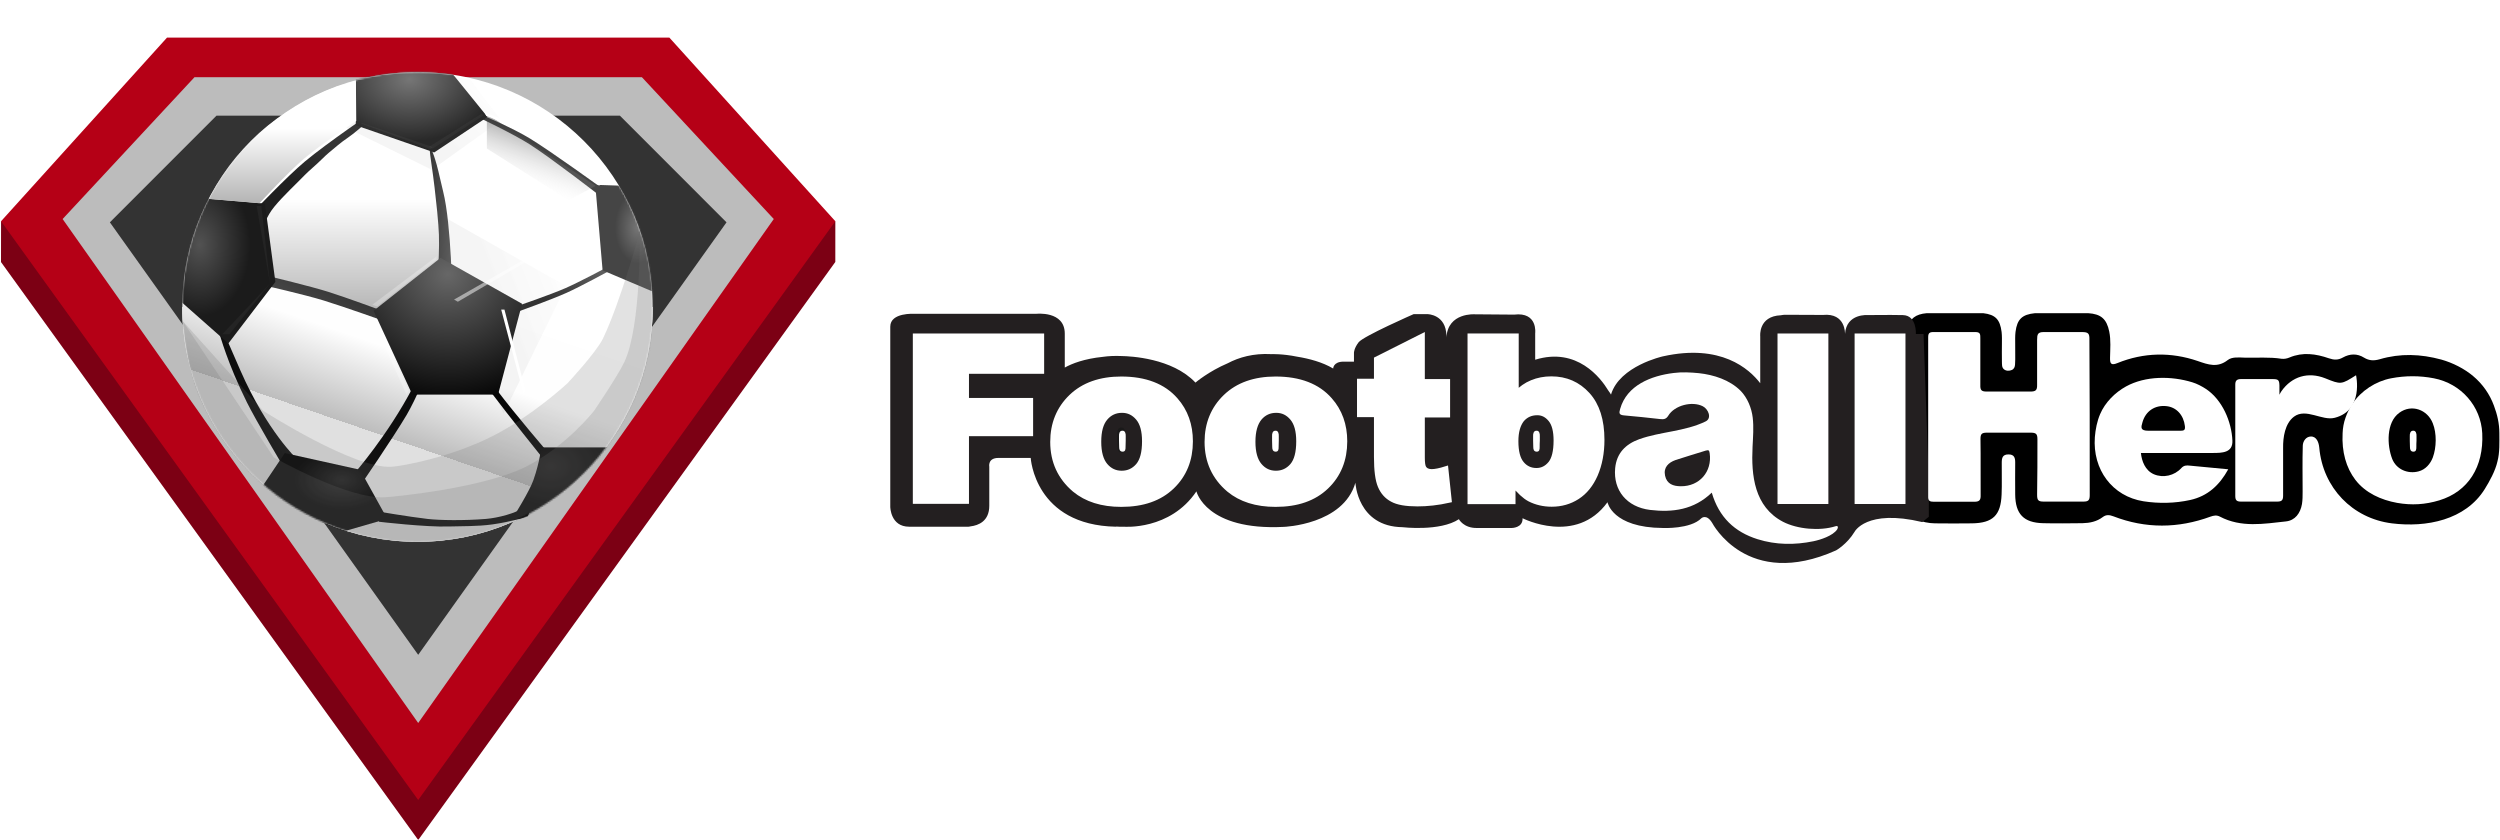 <?xml version="1.0" encoding="UTF-8" standalone="no"?>
<svg width="1563px" height="525px" viewBox="0 0 1563 525" version="1.1" xmlns="http://www.w3.org/2000/svg" xmlns:xlink="http://www.w3.org/1999/xlink" xmlns:sketch="http://www.bohemiancoding.com/sketch/ns">
    <!-- Generator: Sketch 3.1 (8751) - http://www.bohemiancoding.com/sketch -->
    <title>fh-logo-07-07</title>
    <desc>Created with Sketch.</desc>
    <defs>
        <linearGradient x1="34.122%" y1="26.562%" x2="34.122%" y2="50%" id="linearGradient-1">
            <stop stop-color="#000000" stop-opacity="0.022" offset="0%"></stop>
            <stop stop-color="#000000" offset="100%"></stop>
            <stop stop-color="#E0E0E0" offset="100%"></stop>
        </linearGradient>
        <filter x="-50%" y="-50%" width="200%" height="200%" filterUnits="objectBoundingBox" id="filter-2">
            <feGaussianBlur stdDeviation="36" in="SourceGraphic" result="blur"></feGaussianBlur>
        </filter>
        <filter x="-50%" y="-50%" width="200%" height="200%" filterUnits="objectBoundingBox" id="filter-3">
            <feGaussianBlur stdDeviation="36" in="SourceGraphic" result="blur"></feGaussianBlur>
        </filter>
        <linearGradient x1="50%" y1="32.812%" x2="35.425%" y2="74.976%" id="linearGradient-4">
            <stop stop-color="#FFFFFF" offset="0%"></stop>
            <stop stop-color="#FEFEFE" offset="59.375%"></stop>
            <stop stop-color="#BDBDBD" offset="100%"></stop>
            <stop stop-color="#E0E0E0" offset="100%"></stop>
        </linearGradient>
        <path id="path-5" d="M153.592,294.964 C234.809,294.964 300.648,229.226 300.648,148.134 C300.648,67.043 234.809,1.305 153.592,1.305 C72.375,1.305 6.536,67.043 6.536,148.134 C6.536,229.226 72.375,294.964 153.592,294.964 Z"></path>
        <linearGradient x1="60.23%" y1="39.358%" x2="60.23%" y2="100%" id="linearGradient-7">
            <stop stop-color="#FFFFFF" offset="0%"></stop>
            <stop stop-color="#B4B4B4" offset="100%"></stop>
        </linearGradient>
        <linearGradient x1="132.184%" y1="0%" x2="50%" y2="50%" id="linearGradient-8">
            <stop stop-color="#FFFFFF" stop-opacity="0" offset="0%"></stop>
            <stop stop-color="#000000" offset="100%"></stop>
        </linearGradient>
        <filter x="-50%" y="-50%" width="200%" height="200%" filterUnits="objectBoundingBox" id="filter-9">
            <feGaussianBlur stdDeviation="12" in="SourceGraphic" result="blur"></feGaussianBlur>
        </filter>
        <filter x="-50%" y="-50%" width="200%" height="200%" filterUnits="objectBoundingBox" id="filter-10">
            <feGaussianBlur stdDeviation="12" in="SourceGraphic" result="blur"></feGaussianBlur>
        </filter>
        <linearGradient x1="100%" y1="70.865%" x2="0%" y2="8.755%" id="linearGradient-11">
            <stop stop-color="#5D5D5D" offset="0%"></stop>
            <stop stop-color="#373737" offset="100%"></stop>
        </linearGradient>
        <filter x="-50%" y="-50%" width="200%" height="200%" filterUnits="objectBoundingBox" id="filter-12">
            <feOffset dx="0" dy="12" in="SourceAlpha" result="shadowOffsetInner1"></feOffset>
            <feGaussianBlur stdDeviation="0.5" in="shadowOffsetInner1" result="shadowBlurInner1"></feGaussianBlur>
            <feComposite in="shadowBlurInner1" in2="SourceAlpha" operator="arithmetic" k2="-1" k3="1" result="shadowInnerInner1"></feComposite>
            <feColorMatrix values="0 0 0 0 0   0 0 0 0 0   0 0 0 0 0  0 0 0 0.35 0" in="shadowInnerInner1" type="matrix" result="shadowMatrixInner1"></feColorMatrix>
            <feMerge>
                <feMergeNode in="SourceGraphic"></feMergeNode>
                <feMergeNode in="shadowMatrixInner1"></feMergeNode>
            </feMerge>
        </filter>
        <linearGradient x1="84.038%" y1="80.176%" x2="1.133%" y2="0%" id="linearGradient-13">
            <stop stop-color="#454545" offset="0%"></stop>
            <stop stop-color="#404040" offset="100%"></stop>
        </linearGradient>
        <filter x="-50%" y="-50%" width="200%" height="200%" filterUnits="objectBoundingBox" id="filter-14">
            <feOffset dx="0" dy="1" in="SourceAlpha" result="shadowOffsetInner1"></feOffset>
            <feGaussianBlur stdDeviation="0.5" in="shadowOffsetInner1" result="shadowBlurInner1"></feGaussianBlur>
            <feComposite in="shadowBlurInner1" in2="SourceAlpha" operator="arithmetic" k2="-1" k3="1" result="shadowInnerInner1"></feComposite>
            <feColorMatrix values="0 0 0 0 0   0 0 0 0 0   0 0 0 0 0  0 0 0 0.35 0" in="shadowInnerInner1" type="matrix" result="shadowMatrixInner1"></feColorMatrix>
            <feMerge>
                <feMergeNode in="SourceGraphic"></feMergeNode>
                <feMergeNode in="shadowMatrixInner1"></feMergeNode>
            </feMerge>
        </filter>
        <linearGradient x1="30.916%" y1="73.617%" x2="93.675%" y2="10.433%" id="linearGradient-15">
            <stop stop-color="#333333" offset="0%"></stop>
            <stop stop-color="#5F5F5F" offset="100%"></stop>
        </linearGradient>
        <filter x="-50%" y="-50%" width="200%" height="200%" filterUnits="objectBoundingBox" id="filter-16">
            <feOffset dx="0" dy="1" in="SourceAlpha" result="shadowOffsetInner1"></feOffset>
            <feGaussianBlur stdDeviation="2" in="shadowOffsetInner1" result="shadowBlurInner1"></feGaussianBlur>
            <feComposite in="shadowBlurInner1" in2="SourceAlpha" operator="arithmetic" k2="-1" k3="1" result="shadowInnerInner1"></feComposite>
            <feColorMatrix values="0 0 0 0 0   0 0 0 0 0   0 0 0 0 0  0 0 0 0.35 0" in="shadowInnerInner1" type="matrix" result="shadowMatrixInner1"></feColorMatrix>
            <feMerge>
                <feMergeNode in="SourceGraphic"></feMergeNode>
                <feMergeNode in="shadowMatrixInner1"></feMergeNode>
            </feMerge>
        </filter>
        <linearGradient x1="51.461%" y1="52.59%" x2="85.677%" y2="86.87%" id="linearGradient-17">
            <stop stop-color="#060606" offset="0%"></stop>
            <stop stop-color="#0B0B0B" offset="100%"></stop>
        </linearGradient>
        <filter x="-50%" y="-50%" width="200%" height="200%" filterUnits="objectBoundingBox" id="filter-18">
            <feOffset dx="0" dy="1" in="SourceAlpha" result="shadowOffsetInner1"></feOffset>
            <feGaussianBlur stdDeviation="2" in="shadowOffsetInner1" result="shadowBlurInner1"></feGaussianBlur>
            <feComposite in="shadowBlurInner1" in2="SourceAlpha" operator="arithmetic" k2="-1" k3="1" result="shadowInnerInner1"></feComposite>
            <feColorMatrix values="0 0 0 0 0   0 0 0 0 0   0 0 0 0 0  0 0 0 0.35 0" in="shadowInnerInner1" type="matrix" result="shadowMatrixInner1"></feColorMatrix>
            <feMerge>
                <feMergeNode in="SourceGraphic"></feMergeNode>
                <feMergeNode in="shadowMatrixInner1"></feMergeNode>
            </feMerge>
        </filter>
        <filter x="-50%" y="-50%" width="200%" height="200%" filterUnits="objectBoundingBox" id="filter-19">
            <feOffset dx="0" dy="1" in="SourceAlpha" result="shadowOffsetInner1"></feOffset>
            <feGaussianBlur stdDeviation="2" in="shadowOffsetInner1" result="shadowBlurInner1"></feGaussianBlur>
            <feComposite in="shadowBlurInner1" in2="SourceAlpha" operator="arithmetic" k2="-1" k3="1" result="shadowInnerInner1"></feComposite>
            <feColorMatrix values="0 0 0 0 0   0 0 0 0 0   0 0 0 0 0  0 0 0 0.35 0" in="shadowInnerInner1" type="matrix" result="shadowMatrixInner1"></feColorMatrix>
            <feMerge>
                <feMergeNode in="SourceGraphic"></feMergeNode>
                <feMergeNode in="shadowMatrixInner1"></feMergeNode>
            </feMerge>
        </filter>
        <linearGradient x1="76.353%" y1="27.936%" x2="11.699%" y2="89.555%" id="linearGradient-20">
            <stop stop-color="#0A0A0A" offset="0%"></stop>
            <stop stop-color="#121111" offset="100%"></stop>
        </linearGradient>
        <filter x="-50%" y="-50%" width="200%" height="200%" filterUnits="objectBoundingBox" id="filter-21">
            <feOffset dx="0" dy="1" in="SourceAlpha" result="shadowOffsetInner1"></feOffset>
            <feGaussianBlur stdDeviation="2" in="shadowOffsetInner1" result="shadowBlurInner1"></feGaussianBlur>
            <feComposite in="shadowBlurInner1" in2="SourceAlpha" operator="arithmetic" k2="-1" k3="1" result="shadowInnerInner1"></feComposite>
            <feColorMatrix values="0 0 0 0 0   0 0 0 0 0   0 0 0 0 0  0 0 0 0.35 0" in="shadowInnerInner1" type="matrix" result="shadowMatrixInner1"></feColorMatrix>
            <feMerge>
                <feMergeNode in="SourceGraphic"></feMergeNode>
                <feMergeNode in="shadowMatrixInner1"></feMergeNode>
            </feMerge>
        </filter>
        <linearGradient x1="68.923%" y1="21.303%" x2="26.861%" y2="50%" id="linearGradient-22">
            <stop stop-color="#333333" offset="0%"></stop>
            <stop stop-color="#454545" offset="100%"></stop>
        </linearGradient>
        <filter x="-50%" y="-50%" width="200%" height="200%" filterUnits="objectBoundingBox" id="filter-23">
            <feOffset dx="0" dy="1" in="SourceAlpha" result="shadowOffsetInner1"></feOffset>
            <feGaussianBlur stdDeviation="2" in="shadowOffsetInner1" result="shadowBlurInner1"></feGaussianBlur>
            <feComposite in="shadowBlurInner1" in2="SourceAlpha" operator="arithmetic" k2="-1" k3="1" result="shadowInnerInner1"></feComposite>
            <feColorMatrix values="0 0 0 0 0   0 0 0 0 0   0 0 0 0 0  0 0 0 0.35 0" in="shadowInnerInner1" type="matrix" result="shadowMatrixInner1"></feColorMatrix>
            <feMerge>
                <feMergeNode in="SourceGraphic"></feMergeNode>
                <feMergeNode in="shadowMatrixInner1"></feMergeNode>
            </feMerge>
        </filter>
        <linearGradient x1="58.732%" y1="31.246%" x2="38.388%" y2="67.614%" id="linearGradient-24">
            <stop stop-color="#353535" offset="0%"></stop>
            <stop stop-color="#202020" offset="100%"></stop>
        </linearGradient>
        <filter x="-50%" y="-50%" width="200%" height="200%" filterUnits="objectBoundingBox" id="filter-25">
            <feOffset dx="0" dy="2" in="SourceAlpha" result="shadowOffsetInner1"></feOffset>
            <feGaussianBlur stdDeviation="2" in="shadowOffsetInner1" result="shadowBlurInner1"></feGaussianBlur>
            <feComposite in="shadowBlurInner1" in2="SourceAlpha" operator="arithmetic" k2="-1" k3="1" result="shadowInnerInner1"></feComposite>
            <feColorMatrix values="0 0 0 0 0   0 0 0 0 0   0 0 0 0 0  0 0 0 0.35 0" in="shadowInnerInner1" type="matrix" result="shadowMatrixInner1"></feColorMatrix>
            <feMerge>
                <feMergeNode in="SourceGraphic"></feMergeNode>
                <feMergeNode in="shadowMatrixInner1"></feMergeNode>
            </feMerge>
        </filter>
        <linearGradient x1="78.732%" y1="25.519%" x2="13.065%" y2="92.247%" id="linearGradient-26">
            <stop stop-color="#1C1C1C" offset="0%"></stop>
            <stop stop-color="#1B1B1B" offset="0%"></stop>
            <stop stop-color="#000000" offset="100%"></stop>
        </linearGradient>
        <filter x="-50%" y="-50%" width="200%" height="200%" filterUnits="objectBoundingBox" id="filter-27">
            <feOffset dx="0" dy="1" in="SourceAlpha" result="shadowOffsetInner1"></feOffset>
            <feGaussianBlur stdDeviation="2" in="shadowOffsetInner1" result="shadowBlurInner1"></feGaussianBlur>
            <feComposite in="shadowBlurInner1" in2="SourceAlpha" operator="arithmetic" k2="-1" k3="1" result="shadowInnerInner1"></feComposite>
            <feColorMatrix values="0 0 0 0 0   0 0 0 0 0   0 0 0 0 0  0 0 0 0.35 0" in="shadowInnerInner1" type="matrix" result="shadowMatrixInner1"></feColorMatrix>
            <feMerge>
                <feMergeNode in="SourceGraphic"></feMergeNode>
                <feMergeNode in="shadowMatrixInner1"></feMergeNode>
            </feMerge>
        </filter>
        <radialGradient cx="25.814%" cy="32.019%" fx="25.814%" fy="32.019%" r="49.494%" id="radialGradient-28">
            <stop stop-color="#525252" offset="0%"></stop>
            <stop stop-color="#1B1B1B" offset="100%"></stop>
        </radialGradient>
        <path id="path-29" d="M15.889,-0.229 L57.535,3.267 L64.07,52.21 L34.659,90.712 L0.244,60.308 L15.889,-0.229 Z"></path>
        <filter x="-50%" y="-50%" width="200%" height="200%" filterUnits="objectBoundingBox" id="filter-31">
            <feGaussianBlur stdDeviation="2.14" in="SourceGraphic" result="blur"></feGaussianBlur>
        </filter>
        <radialGradient cx="50%" cy="11.95%" fx="50%" fy="11.95%" r="100%" id="radialGradient-32">
            <stop stop-color="#676767" offset="0%"></stop>
            <stop stop-color="#000000" offset="100%"></stop>
        </radialGradient>
        <path id="path-33" d="M0.98,32.869 L42.859,-0.209 L93.839,28.504 L78.806,85.278 L25.213,85.278 L0.98,32.869 Z"></path>
        <radialGradient cx="40.782%" cy="22.766%" fx="40.782%" fy="22.766%" r="65.18%" id="radialGradient-35">
            <stop stop-color="#767676" offset="0%"></stop>
            <stop stop-color="#292929" offset="100%"></stop>
        </radialGradient>
        <path id="path-36" d="M0.074,-0.229 L0.074,42.069 L49.092,59.035 L82.425,36.848 L60.203,9.44 L0.074,-0.229 Z"></path>
        <radialGradient cx="64.831%" cy="34.021%" fx="64.831%" fy="34.021%" r="37.878%" id="radialGradient-38">
            <stop stop-color="#242424" offset="0%"></stop>
            <stop stop-color="#000000" offset="100%"></stop>
        </radialGradient>
        <path id="path-39" d="M16.897,0.068 L0.244,24.866 L51.537,49.664 L80.948,41.18 L63.955,10.509 L16.897,0.068 Z"></path>
        <radialGradient cx="37.057%" cy="24.667%" fx="37.057%" fy="24.667%" r="53.403%" id="radialGradient-41">
            <stop stop-color="#181717" offset="0%"></stop>
            <stop stop-color="#000000" offset="100%"></stop>
        </radialGradient>
        <path id="path-42" d="M17.326,-0.049 C17.326,-0.049 16.704,8.358 12.467,20.444 C10.085,27.241 0.22,43.039 0.22,43.039 L12.467,47.914 L36.785,23.699 L62.823,-0.049 L17.326,-0.049 Z"></path>
        <radialGradient cx="62.65%" cy="40.029%" fx="62.65%" fy="40.029%" r="33.654%" id="radialGradient-44">
            <stop stop-color="#767676" offset="0%"></stop>
            <stop stop-color="#454545" offset="100%"></stop>
        </radialGradient>
        <path id="path-45" d="M0.148,-0.317 L4.723,53.146 L35.855,66.341 C35.855,66.341 42.62,56.561 41.686,53.146 C36.6,34.543 17.795,0.287 17.795,0.287 L0.148,-0.317 Z"></path>
        <filter x="-50%" y="-50%" width="200%" height="200%" filterUnits="objectBoundingBox" id="filter-47">
            <feGaussianBlur stdDeviation="18" in="SourceGraphic" result="blur"></feGaussianBlur>
        </filter>
        <filter x="-50%" y="-50%" width="200%" height="200%" filterUnits="objectBoundingBox" id="filter-48">
            <feGaussianBlur stdDeviation="6" in="SourceGraphic" result="blur"></feGaussianBlur>
        </filter>
        <filter x="-50%" y="-50%" width="200%" height="200%" filterUnits="objectBoundingBox" id="filter-49">
            <feGaussianBlur stdDeviation="2.14" in="SourceGraphic" result="blur"></feGaussianBlur>
        </filter>
        <filter x="-50%" y="-50%" width="200%" height="200%" filterUnits="objectBoundingBox" id="filter-50">
            <feGaussianBlur stdDeviation="2.14" in="SourceGraphic" result="blur"></feGaussianBlur>
        </filter>
        <filter x="-50%" y="-50%" width="200%" height="200%" filterUnits="objectBoundingBox" id="filter-51">
            <feGaussianBlur stdDeviation="2.14" in="SourceGraphic" result="blur"></feGaussianBlur>
        </filter>
        <filter x="-50%" y="-50%" width="200%" height="200%" filterUnits="objectBoundingBox" id="filter-52">
            <feGaussianBlur stdDeviation="2.14" in="SourceGraphic" result="blur"></feGaussianBlur>
        </filter>
        <filter x="-50%" y="-50%" width="200%" height="200%" filterUnits="objectBoundingBox" id="filter-53">
            <feGaussianBlur stdDeviation="2.168" in="SourceGraphic" result="blur"></feGaussianBlur>
        </filter>
        <filter x="-50%" y="-50%" width="200%" height="200%" filterUnits="objectBoundingBox" id="filter-54">
            <feGaussianBlur stdDeviation="2.168" in="SourceGraphic" result="blur"></feGaussianBlur>
        </filter>
        <filter x="-50%" y="-50%" width="200%" height="200%" filterUnits="objectBoundingBox" id="filter-55">
            <feGaussianBlur stdDeviation="2.168" in="SourceGraphic" result="blur"></feGaussianBlur>
        </filter>
        <filter x="-50%" y="-50%" width="200%" height="200%" filterUnits="objectBoundingBox" id="filter-56">
            <feGaussianBlur stdDeviation="2.168" in="SourceGraphic" result="blur"></feGaussianBlur>
        </filter>
        <linearGradient x1="28.535%" y1="100%" x2="66.35%" y2="14.118%" id="linearGradient-57">
            <stop stop-color="#FFFFFF" stop-opacity="0" offset="0%"></stop>
            <stop stop-color="#ECECEC" stop-opacity="0.075" offset="20.8%"></stop>
            <stop stop-color="#000000" offset="100%"></stop>
        </linearGradient>
        <filter x="-50%" y="-50%" width="200%" height="200%" filterUnits="objectBoundingBox" id="filter-58">
            <feGaussianBlur stdDeviation="8.4" in="SourceGraphic" result="blur"></feGaussianBlur>
        </filter>
        <filter x="-50%" y="-50%" width="200%" height="200%" filterUnits="objectBoundingBox" id="filter-59">
            <feGaussianBlur stdDeviation="12" in="SourceGraphic" result="blur"></feGaussianBlur>
        </filter>
    </defs>
    <g id="Page-1" stroke="none" stroke-width="1" fill="none" fill-rule="evenodd" sketch:type="MSPage">
        <g id="fh-logo-07-07" sketch:type="MSLayerGroup" transform="translate(0, 23)">
            <g id="Group">
                <g id="Logo-2" transform="translate(0.285, 0.35)">
                    <g id="Imported-Layers" transform="translate(0, 0.261)" sketch:type="MSShapeGroup">
                        <path d="M521.968,114.767 L499.621,115.547 L418.194,25.28 L104.143,25.28 L22.723,115.547 L0.378,114.716 L0.339,140.227 L260.659,500.821 L261.085,501.305 L261.469,501.174 L521.953,140.168 L521.968,114.767" id="Fill-1" fill="#7C0014"></path>
                        <path d="M261.51,476.065 L521.968,114.703 L418.194,-0.11 L104.143,-0.11 L0.373,114.703 L260.826,476.065 L261.168,476.54 L261.51,476.065" id="Fill-2" fill="#B50016"></path>
                        <path d="M261.512,427.917 L483.481,113.326 L401.017,24.641 L121.324,24.641 L38.86,113.326 L260.826,427.917 L261.168,428.403 L261.512,427.917" id="Fill-3" fill="#BCBCBC"></path>
                        <path d="M261.51,385.304 L453.935,115.39 L387.272,48.701 L135.064,48.701 L68.406,115.39 L260.826,385.304 L261.168,385.785 L261.51,385.304" id="Fill-4" fill="#333333"></path>
                    </g>
                    <g id="Ball" transform="translate(107.132, 20.406)">
                        <path d="M153.592,294.964 C234.809,294.964 300.648,229.226 300.648,148.134 C300.648,67.043 234.809,1.305 153.592,1.305 C72.375,1.305 6.536,67.043 6.536,148.134 C6.536,229.226 72.375,294.964 153.592,294.964 Z" id="Oval-2" fill="url(#linearGradient-1)" filter="url(#filter-2)" sketch:type="MSShapeGroup"></path>
                        <path d="M153.592,294.964 C234.809,294.964 300.648,229.226 300.648,148.134 C300.648,67.043 234.809,1.305 153.592,1.305 C72.375,1.305 6.536,67.043 6.536,148.134 C6.536,229.226 72.375,294.964 153.592,294.964 Z" id="Oval-3" fill="url(#linearGradient-1)" filter="url(#filter-3)" sketch:type="MSShapeGroup"></path>
                        <mask id="mask-6" sketch:name="Oval 1" fill="white">
                            <use xlink:href="#path-5"></use>
                        </mask>
                        <use id="Oval-1" fill="url(#linearGradient-4)" sketch:type="MSShapeGroup" xlink:href="#path-5"></use>
                        <path d="M57.137,86.085 C57.137,86.085 61.253,80.436 66.635,74.547 C71.914,68.77 78.415,62.792 82.985,58.538 C93.484,48.763 114.367,34.516 114.367,34.516 C114.367,34.516 132.839,38.449 140.705,41.44 C148.937,44.57 164.242,50.888 164.242,50.888 C164.242,50.888 170.712,78.44 171.399,92.588 C171.846,101.793 171.399,120.46 171.399,120.46 L129.578,152.445 C129.578,152.445 108.161,143.854 95.883,139.845 C85.941,136.599 62.893,132.023 62.893,132.023 L57.137,86.085 Z" id="Path-932" fill="url(#linearGradient-7)" sketch:type="MSShapeGroup" mask="url(#mask-6)"></path>
                        <path d="M116.506,6.788 L116.506,31.233 L162.093,46.429 L188.416,29.078 L170.391,2.891 L186.715,6.292 L205.761,31.459 L162.568,62.407 L106.792,34.86 L106.792,8.672 L116.506,6.788 Z" id="Path-936" opacity="0.2" fill="url(#linearGradient-8)" filter="url(#filter-9)" sketch:type="MSShapeGroup" mask="url(#mask-6)"></path>
                        <path d="M169.328,91.401 L167.513,124.145 L210.162,153.182 L200.18,199.459 L207.439,214.885 L246.458,135.034 L169.328,91.401 Z" id="Path-2935" opacity="0.2" fill="url(#linearGradient-8)" filter="url(#filter-10)" sketch:type="MSShapeGroup" mask="url(#mask-6)"></path>
                        <path d="M169.636,63.968 C167.82,56.702 167.114,52.752 165.721,47.654 C163.111,38.099 160.987,34.753 160.987,34.753 C160.987,34.753 161.059,38.324 162.446,47.654 C163.651,55.755 164.996,66.977 165.915,76.505 C166.48,82.361 166.884,87.577 166.997,91.034 C167.535,107.581 165.036,130.025 165.036,130.025 L175.355,130.704 C175.355,130.704 174.854,84.851 169.636,63.968 Z" id="Path-17" fill="url(#linearGradient-11)" filter="url(#filter-12)" sketch:type="MSShapeGroup" mask="url(#mask-6)"></path>
                        <path d="M195.125,27.727 C195.125,27.727 213.017,35.167 224.046,41.921 C237.521,50.173 268.635,72.748 268.635,72.748 L266.348,76.663 C266.348,76.663 237.554,54.361 224.046,45.673 C213.372,38.808 191.523,28.536 191.523,28.536 L195.125,27.727 Z" id="Path-22" fill="url(#linearGradient-13)" filter="url(#filter-14)" sketch:type="MSShapeGroup" mask="url(#mask-6)"></path>
                        <path d="M217.012,146.245 C217.012,146.245 236.337,139.627 245.915,135.471 C254.637,131.687 271.913,122.427 271.913,122.427 L273.22,124.737 C273.22,124.737 255.496,134.429 246.732,138.346 C236.756,142.804 216.999,149.861 216.999,149.861 L217.012,146.245 Z" id="Path-23" fill="url(#linearGradient-15)" filter="url(#filter-16)" sketch:type="MSShapeGroup" mask="url(#mask-6)"></path>
                        <path d="M203.101,198.928 C191.348,183.348 195.987,193.421 195.987,193.421 C195.987,193.421 197.997,198.342 200.431,201.612 C209.958,214.409 231.871,241.621 231.871,241.621 L235.115,238.056 C235.115,238.056 214.853,214.508 203.101,198.928 Z" id="Path-24" fill="url(#linearGradient-17)" filter="url(#filter-18)" sketch:type="MSShapeGroup" mask="url(#mask-6)"></path>
                        <path d="M128.251,274.926 C128.251,274.926 148.504,278.37 159.95,279.689 C167.392,280.547 182.584,280.791 196.224,279.689 C204.061,279.057 214.947,276.135 220.175,272.546 C225.404,268.957 223.927,273.532 223.927,273.532 L222.721,278.189 C222.721,278.189 212.099,281.474 200.472,283.097 C190.879,284.437 180.86,284.137 173.287,284.403 C158.992,284.903 129.585,281.452 129.585,281.452 L128.251,274.926 Z" id="Path-25" fill="#000000" filter="url(#filter-19)" sketch:type="MSShapeGroup" mask="url(#mask-6)"></path>
                        <path d="M114.113,251.227 C114.113,251.227 135.055,227.367 150.741,197.349 C166.427,167.331 160.872,185.276 160.872,185.276 C160.872,185.276 152.393,205.21 146.82,214.642 C138.44,228.825 117.735,259.017 117.735,259.017 L114.113,251.227 Z" id="Path-20" fill="url(#linearGradient-20)" filter="url(#filter-21)" sketch:type="MSShapeGroup" mask="url(#mask-6)"></path>
                        <path d="M61.539,128.151 C61.539,128.151 87.088,134.308 98.026,137.766 C109.261,141.317 131.056,149.373 131.056,149.373 L135.304,156.878 C135.304,156.878 108.08,147.139 94.825,143.079 C82.798,139.395 57.197,133.543 57.197,133.543 L61.539,128.151 Z" id="Path-15" fill="url(#linearGradient-22)" filter="url(#filter-23)" sketch:type="MSShapeGroup" mask="url(#mask-6)"></path>
                        <path d="M50.507,87.176 C50.507,87.176 71.913,64.644 83.186,55.224 C97.294,43.435 126.649,23.55 126.649,23.55 C126.649,23.55 131.28,22.293 121.73,30.827 C119.666,32.671 113.584,37.987 110.231,40.217 C105.795,43.167 101.566,46.936 98.233,49.677 C97.023,50.672 95.502,52.116 94.213,53.395 C90.185,57.392 85.565,61.138 83.186,63.626 C78.395,68.636 69.782,76.542 64.051,83.53 C59.097,89.569 57.37,95.986 57.37,95.986 L50.507,87.176 Z" id="Path-16" fill="url(#linearGradient-24)" filter="url(#filter-25)" sketch:type="MSShapeGroup" mask="url(#mask-6)"></path>
                        <path d="M42.9,186.908 C26.258,149.046 34.796,167.378 34.796,167.378 C34.796,167.378 28.151,159.059 29.568,163.137 C30.102,164.675 34.796,182.326 46.895,206.684 C52.616,218.203 70.253,247.959 70.253,247.959 L78.259,242.261 C78.259,242.261 59.542,224.77 42.9,186.908 Z" id="Path-18" fill="url(#linearGradient-26)" filter="url(#filter-27)" sketch:type="MSShapeGroup" mask="url(#mask-6)"></path>
                        <g id="Path-6-+-Mark-2" mask="url(#mask-6)">
                            <g transform="translate(0.68, 80.262)">
                                <mask id="mask-30" sketch:name="Path 6" fill="white">
                                    <use xlink:href="#path-29"></use>
                                </mask>
                                <use id="Path-6" stroke="none" fill="url(#radialGradient-28)" fill-rule="evenodd" sketch:type="MSShapeGroup" xlink:href="#path-29"></use>
                            </g>
                        </g>
                        <path d="M161.889,49.483 L118.016,33.329 L119.377,33.329 L162.91,48.123 L161.889,49.483 Z" id="Path-942" opacity="0.5" fill="#FFFFFF" filter="url(#filter-31)" sketch:type="MSShapeGroup" mask="url(#mask-6)"></path>
                        <g id="Group-+-Group-2-+-Group-3" mask="url(#mask-6)">
                            <g transform="translate(125.157, 117.673)">
                                <mask id="mask-34" sketch:name="Path 7" fill="white">
                                    <use xlink:href="#path-33"></use>
                                </mask>
                                <use id="Path-7" stroke="none" fill="url(#radialGradient-32)" fill-rule="evenodd" sketch:type="MSShapeGroup" xlink:href="#path-33"></use>
                            </g>
                        </g>
                        <g id="Path-5-+-Mark" mask="url(#mask-6)">
                            <g transform="translate(114.954, -7.482)">
                                <mask id="mask-37" sketch:name="Path 5" fill="white">
                                    <use xlink:href="#path-36"></use>
                                </mask>
                                <use id="Path-5" stroke="none" fill="url(#radialGradient-35)" fill-rule="evenodd" sketch:type="MSShapeGroup" xlink:href="#path-36"></use>
                            </g>
                        </g>
                        <g id="Path-8-+-Mark-3" mask="url(#mask-6)">
                            <g transform="translate(53.736, 239.427)">
                                <mask id="mask-40" sketch:name="Path 8" fill="white">
                                    <use xlink:href="#path-39"></use>
                                </mask>
                                <use id="Path-8" stroke="none" fill="url(#radialGradient-38)" fill-rule="evenodd" sketch:type="MSShapeGroup" xlink:href="#path-39"></use>
                            </g>
                        </g>
                        <g id="Path-9-+-Mark-4" mask="url(#mask-6)">
                            <g transform="translate(213.583, 236.026)">
                                <mask id="mask-43" sketch:name="Path 9" fill="white">
                                    <use xlink:href="#path-42"></use>
                                </mask>
                                <use id="Path-9" stroke="none" fill="url(#radialGradient-41)" fill-rule="evenodd" sketch:type="MSShapeGroup" xlink:href="#path-42"></use>
                            </g>
                        </g>
                        <g id="Path-10-+-Mark-3" mask="url(#mask-6)">
                            <g transform="translate(264.599, 72.1)">
                                <mask id="mask-46" sketch:name="Path 10" fill="white">
                                    <use xlink:href="#path-45"></use>
                                </mask>
                                <use id="Path-10" stroke="none" fill="url(#radialGradient-44)" fill-rule="evenodd" sketch:type="MSShapeGroup" xlink:href="#path-45"></use>
                            </g>
                        </g>
                        <path d="M47.734,254.549 C37.243,244.976 29.954,232.389 23.893,223.551 C12.286,206.627 6.684,156.796 6.684,156.796 L57.211,213.11 C57.211,213.11 113.795,249.484 137.298,248.068 C143.919,247.669 173.678,242.367 200.042,229.143 C225.334,216.456 247.404,195.817 247.404,195.817 C247.404,195.817 265.408,176.576 269.626,167.756 C280.44,145.143 292.501,101.52 292.501,101.52 C292.501,101.52 299.837,113.695 301.978,131.538 C304.088,149.12 301.014,172.296 299.69,182.765 C296.693,206.48 270.933,242.15 270.933,242.15 C270.933,242.15 216.104,291.262 184.02,296.64 C171.157,298.796 145.796,301.681 126.505,296.64 C104.389,290.86 85.003,280.978 85.003,280.978 C85.003,280.978 64.668,269.999 47.734,254.549 Z" id="shadow_on_ball" fill-opacity="0.2" fill="#727272" filter="url(#filter-47)" sketch:type="MSShapeGroup" mask="url(#mask-6)"></path>
                        <path d="M47.734,254.549 C37.243,244.976 29.954,232.389 23.893,223.551 C12.286,206.627 6.684,156.796 6.684,156.796 L63.718,242.15 C63.718,242.15 109.973,268.548 133.476,267.132 C140.097,266.733 194.926,261.292 221.29,248.068 C246.582,235.381 263.966,213.11 263.966,213.11 C263.966,213.11 278.624,191.585 282.842,182.765 C293.657,160.152 292.501,101.52 292.501,101.52 C292.501,101.52 299.837,113.695 301.978,131.538 C304.088,149.12 301.014,172.296 299.69,182.765 C296.693,206.48 270.933,242.15 270.933,242.15 C270.933,242.15 216.104,291.262 184.02,296.64 C171.157,298.796 145.796,301.681 126.505,296.64 C104.389,290.86 85.003,280.978 85.003,280.978 C85.003,280.978 64.668,269.999 47.734,254.549 Z" id="shadow_on_ball-2" fill-opacity="0.2" fill="#727272" filter="url(#filter-48)" sketch:type="MSShapeGroup" mask="url(#mask-6)"></path>
                        <path d="M163.078,49.144 L194.538,28.568 L193.858,27.208 L160.868,48.038 L163.078,49.144 Z" id="Path-940" opacity="0.2" fill="#FFFFFF" filter="url(#filter-49)" sketch:type="MSShapeGroup" mask="url(#mask-6)"></path>
                        <path d="M161.889,49.483 L118.016,33.329 L119.377,33.329 L162.91,48.123 L161.889,49.483 Z" id="Path-941" opacity="0.2" fill="#FFFFFF" filter="url(#filter-50)" sketch:type="MSShapeGroup" mask="url(#mask-6)"></path>
                        <path d="M53.056,85.024 L55.956,85.024 L61.401,133.487 L53.056,85.024 Z" id="Path-942" opacity="0.2" fill="#FFFFFF" filter="url(#filter-51)" sketch:type="MSShapeGroup" mask="url(#mask-6)"></path>
                        <path d="M36.049,165.193 L31.628,165.193 L61.401,133.487 L36.049,165.193 Z" id="Path-943" opacity="0.2" fill="#FFFFFF" filter="url(#filter-52)" sketch:type="MSShapeGroup" mask="url(#mask-6)"></path>
                        <path d="M90.145,15.752 C78.621,21.271 65.828,30.043 57.949,36.384 C51.377,41.674 41.889,51.441 35.049,60.871 C27.715,70.981 23.249,80.596 23.249,80.596 L54.775,83.317 C54.775,83.317 72.844,63.777 82.663,55.429 C93.024,46.621 115.313,31.849 115.313,31.849 L115.086,6.682 C115.086,6.682 103.476,9.367 90.145,15.752 Z" id="Path-942" fill="url(#linearGradient-7)" sketch:type="MSShapeGroup" mask="url(#mask-6)"></path>
                        <path d="M148.121,200.316 L127.715,155.083 L124.994,155.083 L146.76,203.037 L148.121,200.316 Z" id="Path-940" opacity="0.5" fill="#FFFFFF" filter="url(#filter-53)" sketch:type="MSShapeGroup" mask="url(#mask-6)"></path>
                        <path d="M128.388,147.802 L165.455,118.554 L165.455,116.575 L125.327,146.782 L128.388,147.802 Z" id="Path-933" opacity="0.5" fill="#FFFFFF" filter="url(#filter-54)" sketch:type="MSShapeGroup" mask="url(#mask-6)"></path>
                        <path d="M178.835,144.894 L221.709,119.808 L221.721,117.673 L176.454,143.533 L178.835,144.894 Z" id="Path-934" opacity="0.5" fill="#FFFFFF" filter="url(#filter-55)" sketch:type="MSShapeGroup" mask="url(#mask-6)">
                            <g transform="translate(199.087, 131.283) scale(-1, 1) translate(-199.087, -131.283) "></g>
                        </path>
                        <path d="M221.067,200.323 L207.973,149.818 L205.932,149.818 L219.877,202.533 L221.067,200.323 Z" id="Path-935" fill="#FFFFFF" filter="url(#filter-56)" sketch:type="MSShapeGroup" mask="url(#mask-6)">
                            <g transform="translate(213.5, 176.176) scale(-1, 1) translate(-213.5, -176.176) "></g>
                        </path>
                        <path d="M196.961,27.505 L196.961,49.097 L247.947,81.406 L264.981,72.448 L196.961,27.505 Z" id="Path-937" fill-opacity="0.5" fill="url(#linearGradient-57)" filter="url(#filter-58)" sketch:type="MSShapeGroup" mask="url(#mask-6)"></path>
                        <path d="M232.976,43.656 C221.194,36.642 195.558,26.336 195.558,26.336 L196.592,28.731 C196.592,28.731 218.557,36.841 229.581,43.656 C242.024,51.347 266.993,72.249 266.993,72.249 L270.394,70.889 C270.394,70.889 246.139,51.492 232.976,43.656 Z" id="Path-938" fill="#FFFFFF" filter="url(#filter-59)" sketch:type="MSShapeGroup" mask="url(#mask-6)"></path>
                    </g>
                </g>
                <g transform="translate(557, 173)" id="Shape" sketch:type="MSShapeGroup">
                    <path d="M1005.6,74.7 C1005.6,68.8 1004.3,63.2 1002.2,57.6 C999.6,50.5 995.2,44.2 989.4,39.3 C983.8,34.5 976.4,30.8 969.3,28.8 C956.4,25.3 943.7,24.8 930.8,28.6 C927.3,29.6 924.3,29.6 921,27.6 C916.7,24.9 912.1,25.1 907.8,27.5 C904.8,29.2 902.2,29.1 899,28 C890.9,25.2 882.7,24 874.4,27.5 C872.8,28.2 871.1,28.5 869.4,28.3 C861.7,27.1 854,27.8 846.3,27.6 C842.7,27.5 838.5,27 835.8,29.1 C829.4,34.1 823.6,32 817,29.7 C800.3,24 783.3,24.3 766.8,31 C762.9,32.6 762.1,31.4 762.2,27.7 C762.3,22.2 762.8,16.7 761.7,11.3 C760.1,3.4 756.5,0.3 748.5,-0.2 L715.3,-0.2 C707.2,0.6 704.1,3.6 703.1,11.5 C702.8,14.1 702.9,16.6 702.9,19.2 C702.8,23.5 703.1,27.7 702.8,32 C702.7,33.4 702.2,34.7 700.8,35.3 C699.3,36 697.2,36 695.9,34.9 C694.4,33.7 694.7,31.8 694.6,30.1 C694.5,27.5 694.6,20.2 694.6,19.2 C694.6,16.6 694.7,14.1 694.4,11.5 C693.4,3.8 690.6,0.7 682.9,-0.2 L647.6,-0.2 C640.6,0.4 637,3.2 635.5,9.2 L635.5,111.2 C635.8,111.1 636.1,111 636.4,111 C636.4,111 637.1,112.5 639.1,126.6 L639.2,126.7 C639.5,127 640.4,127.7 641.3,128.3 C644.7,130.5 648.7,131.1 652.8,131.2 C660.5,131.3 668.2,131.3 675.9,131.2 C688.9,131 693.9,126.2 694.4,113.2 C694.7,106.5 694.4,99.8 694.5,93.2 C694.5,90.3 695,88.1 698.7,88.1 C702.3,88.1 702.9,90.2 702.9,93.1 C702.9,99.8 702.8,106.5 702.9,113.1 C703,125.4 708.2,130.8 720.3,131.1 C728.5,131.3 736.7,131.2 745,131.1 C749.5,131 753.9,130.1 757.6,127.3 C759.8,125.6 761.9,125.9 764.3,126.8 C784.5,134.6 804.8,134.4 825,127 C827,126.3 828.8,125.9 830.9,127 C844.2,134 858.3,131.5 872.1,130 C877.9,129.4 881.2,124.9 882.2,119.1 C882.6,116.5 882.6,114 882.6,111.4 C882.6,101.8 882.4,92.2 882.7,82.6 C882.8,79.8 884.7,77 887.7,76.9 C891.4,76.8 892.7,80.7 893,83.8 C895.2,108.9 913.7,128.1 938.4,131.2 C959.9,133.9 984.4,129.2 996.5,109.7 C999.6,104.7 1003.1,98.3 1004.4,92.5 C1005.9,86.8 1005.6,80.8 1005.6,74.7 L1005.6,74.7 Z" fill="#000000"></path>
                    <path d="M730,57 C730.1,56.9 730.2,56.7 730.3,56.6 L730.2,56.6 C730.1,56.8 730.1,56.9 730,57 L730,57 Z"></path>
                    <path d="M729.4,58.1 L729.6,58.2 C729.8,57.8 729.9,57.4 730.1,57 C729.6,57.7 729.4,58.1 729.4,58.1 L729.4,58.1 Z" fill="#000000"></path>
                    <path d="M645.6,12.8 L640.8,12.8 C640.8,12.8 641.5,1.2 632.7,1 C623.9,0.8 610.9,1 610.9,1 C610.9,1 597.4,-0.3 596.5,12.8 C596.5,12.8 597.1,-0.5 582.7,0.9 L559.7,0.8 C559.7,0.8 558.3,0.7 556.4,1.1 C542.2,1.7 543.5,14.2 543.5,14.2 L543.5,43.6 C536.6,34.6 518.9,18.7 482.6,26.8 C482.6,26.8 455.5,32.8 450.2,50.7 C450.2,50.7 449.6,49.6 448.4,48 C443.8,40.4 429,20.8 402.8,28.9 L402.8,12.4 C402.8,12.4 404.6,-1.1 389.6,0.7 L365.2,0.5 C365.2,0.5 348.2,-0.8 347.3,15 L347.3,14 C347.1,0.5 335.5,0.4 335.5,0.4 L328.5,0.4 L326.8,0.4 C326.8,0.4 295.3,14.2 292.4,18 C289.5,21.8 289.5,24.5 289.5,24.5 L289.5,30.1 L283,30.1 C276.5,30.1 276.5,34.4 276.5,34.4 C269.8,30.4 261.4,28.2 254,27 C244.8,25.1 237.7,25.4 237.7,25.4 C226.6,24.8 217.6,27.4 210.6,31.1 C198.6,36.2 190.4,43.2 190.4,43.2 C175.9,27.8 149.5,26.7 144.3,26.6 C140,26.4 136,26.6 132.5,27.1 C120.8,28.3 113.2,31.3 108.7,33.8 L108.7,32.4 L108.7,12.6 C108.7,-1.9 90.7,0.2 90.7,0.2 L90.7,0.2 L14.7,0.2 C14.7,0.2 -0.4,-0.8 -0.4,8.2 L-0.4,54.9 L-0.4,120.9 C-0.4,120.9 -0.3,133.3 11.4,133.3 L48.5,133.3 C48.5,133.3 49,133.3 49.7,133.1 C54.8,132.5 61.5,129.8 61.5,120.2 L61.5,95.8 C61.5,95.8 60.4,90.3 67.2,90.3 L87.4,90.3 C87.4,90.3 89.8,132.4 140.8,133.3 L140.8,133.2 C142.4,133.3 144,133.4 145.7,133.3 C145.7,133.3 174.5,135.7 191,111.2 C191,111.2 196.9,135.9 245.7,133.4 C245.7,133.4 282.8,132.1 290.4,105.8 C290.4,105.8 291.6,133.2 319.8,133.6 C319.8,133.6 343.3,136.4 355.1,128.6 C355.1,128.6 358,134.2 366.3,134.1 L388.1,134.1 C388.1,134.1 395.2,134.1 394.9,128 C394.9,128 428.3,145.1 448,118 C448,118 450.9,133.9 482.7,134.1 C482.7,134.1 499.9,134.9 506.7,128 C506.7,128 509.9,125 513.5,131 C513.5,131 535.3,173 590.9,148.1 C590.9,148.1 597.7,144.3 602.4,136.6 C602.4,136.6 609.7,122 644.8,130.4 L648.9,127.1 L648.9,105.5 L645.6,12.8 L645.6,12.8 Z M402.7,34.3 L402.7,34.3 C402.8,34.2 402.9,34.2 403,34.2 C402.9,34.2 402.8,34.2 402.7,34.3 L402.7,34.3 Z" fill="#231F20"></path>
                    <g transform="translate(15, 14)" fill="#FFFFFF">
                        <g stroke="#FFFFFF" stroke-width="3">
                            <path d="M0.2,0 L79.3,0 L79.3,22.2 L32.3,22.2 L32.3,40.3 L72.4,40.3 L72.4,61.2 L32.3,61.2 L32.3,103.5 L0.2,103.5 L0.2,0 L0.2,0 Z"></path>
                            <path d="M86.1,66.3 C86.1,54.9 90,45.4 97.7,38 C105.4,30.6 115.9,26.9 129,26.9 C144,26.9 155.4,31.3 163,40 C169.2,47 172.3,55.7 172.3,65.9 C172.3,77.4 168.5,86.9 160.8,94.3 C153.1,101.7 142.6,105.4 129,105.4 C116.9,105.4 107.2,102.3 99.8,96.2 C90.7,88.5 86.1,78.5 86.1,66.3 L86.1,66.3 Z M115,66.2 C115,72.9 116.4,77.8 119.1,81 C121.8,84.2 125.2,85.8 129.3,85.8 C133.4,85.8 136.8,84.2 139.5,81.1 C142.2,77.9 143.5,72.9 143.5,65.9 C143.5,59.4 142.2,54.6 139.5,51.4 C136.8,48.2 133.5,46.6 129.5,46.6 C125.3,46.6 121.8,48.2 119.1,51.4 C116.3,54.7 115,59.6 115,66.2 L115,66.2 Z"></path>
                            <path d="M182.6,66.3 C182.6,54.9 186.5,45.4 194.2,38 C201.9,30.6 212.4,26.9 225.5,26.9 C240.5,26.9 251.9,31.3 259.5,40 C265.7,47 268.8,55.7 268.8,65.9 C268.8,77.4 265,86.9 257.3,94.3 C249.6,101.7 239.1,105.4 225.5,105.4 C213.4,105.4 203.7,102.3 196.3,96.2 C187.2,88.5 182.6,78.5 182.6,66.3 L182.6,66.3 Z M211.4,66.2 C211.4,72.9 212.8,77.8 215.5,81 C218.2,84.2 221.6,85.8 225.7,85.8 C229.8,85.8 233.2,84.2 235.9,81.1 C238.6,77.9 239.9,72.9 239.9,65.9 C239.9,59.4 238.6,54.6 235.9,51.4 C233.2,48.2 229.9,46.6 225.9,46.6 C221.7,46.6 218.2,48.2 215.5,51.4 C212.8,54.7 211.4,59.6 211.4,66.2 L211.4,66.2 Z"></path>
                            <path d="M317.3,0 L317.3,28.5 L333.1,28.5 L333.1,49.5 L317.3,49.5 L317.3,76.1 C317.3,79.3 317.6,81.4 318.2,82.4 C319.1,84 320.8,84.8 323.1,84.8 C325.2,84.8 328.2,84.2 332,83 L334.1,102.8 C327,104.4 320.3,105.1 314.2,105.1 C307,105.1 301.8,104.2 298.4,102.3 C295,100.5 292.5,97.7 290.9,93.9 C289.3,90.2 288.5,84.1 288.5,75.7 L288.5,49.3 L277.9,49.3 L277.9,28.3 L288.5,28.3 L288.5,14.5 L317.3,0 L317.3,0 Z"></path>
                            <path d="M347,0 L376,0 L376,35.9 C378.9,32.9 382.1,30.6 385.8,29.1 C389.4,27.6 393.5,26.8 397.9,26.8 C407,26.8 414.6,30.1 420.6,36.7 C426.6,43.3 429.6,52.7 429.6,65 C429.6,73.2 428.2,80.4 425.5,86.7 C422.8,92.9 419,97.6 414.2,100.7 C409.4,103.8 404,105.3 398.1,105.3 C393.1,105.3 388.4,104.2 384.3,102.1 C381.1,100.4 377.7,97.2 374,92.6 L374,103.7 L347,103.7 L347,0 L347,0 Z M375.8,65.8 C375.8,72.3 377,76.9 379.4,79.8 C381.8,82.7 384.9,84.1 388.6,84.1 C392,84.1 394.9,82.7 397.3,79.8 C399.6,77 400.8,72.2 400.8,65.4 C400.8,59.5 399.7,55.1 397.4,52.3 C395.1,49.5 392.4,48.1 389.1,48.1 C385.2,48.1 382,49.5 379.5,52.4 C377.1,55.5 375.8,59.9 375.8,65.8 L375.8,65.8 Z"></path>
                            <path d="M540.8,0 L569.6,0 L569.6,103.6 L540.8,103.6 L540.8,0 L540.8,0 Z"></path>
                            <path d="M589,0 L617.8,0 L617.8,103.6 L589,103.6 L589,0 L589,0 Z"></path>
                        </g>
                        <path d="M575.6,119 C565.8,122.1 551.8,120.9 542.7,116.2 C524.8,106.8 522.8,87.3 523.7,69.3 C524,63.3 524.5,57 523.8,51.1 C523.1,45.1 520.5,38.7 516.2,34.3 C509.4,27.5 499.4,24.3 490.1,23.3 C485,22.8 479.4,22.5 474.3,23.2 C460.4,24.9 445.1,30.8 440.9,45.7 C440.2,48.2 440.1,49.4 443.3,49.7 C450.9,50.3 458.4,51.2 465.9,52 C468,52.2 469.6,52.2 471,49.9 C474.9,43.4 485.9,40.6 492.6,44 C496,45.7 498.5,51.5 494.3,53.5 C481.3,59.8 466.3,59.8 452.8,64.6 C444.3,67.7 438.7,73.3 437.8,82.7 C436.5,96.6 445.1,107 459.6,108.8 C473.8,110.5 487.1,108.7 498.2,98 C502.7,113.4 512.5,122.6 526.8,127.1 C538.3,130.7 550,130.8 561.7,128.4 C566.1,127.5 573.9,125 576.6,121 C577.2,120 577.4,118.4 575.6,119 L575.6,119 Z M478.9,94 C474.1,94 470.1,92.6 469,87.4 C467.9,82.2 471.1,79.2 475.6,77.6 C481.9,75.5 488.2,73.7 494.5,71.7 C496.5,71.1 496.6,71.8 496.9,73.4 C498.5,84.9 490.5,94.1 478.9,94 L478.9,94 Z"></path>
                    </g>
                    <path d="M749.5,113.6 C749.5,116.8 748.6,117.6 745.5,117.6 L720.8,117.6 C717.2,117.6 716.6,116.7 716.6,113.2 C716.8,101.7 716.8,90.5 716.8,78.7 C716.8,75.3 716,74.5 712.5,74.5 L685.2,74.5 C681.9,74.5 681.2,75.4 681.2,78.5 C681.4,90.2 681.2,101.9 681.3,113.6 C681.4,116.7 680.5,117.7 677.3,117.7 L652,117.7 C649.4,117.7 648.4,117.1 648.5,114.3 L648.5,14.8 C648.5,12.3 649.3,11.6 651.8,11.6 L678,11.6 C681.2,11.6 681.1,13.1 681.1,15.7 L681.1,44.7 C681,47.8 681.7,48.8 685,48.8 L712.3,48.8 C715.6,48.8 716.7,48.1 716.6,44.6 L716.6,16.5 C716.6,13 717,11.6 720.8,11.6 L744.5,11.6 C748.6,11.6 749.4,12.4 749.3,16.4 C749.5,62.6 749.5,62.6 749.5,113.6 L749.5,113.6 Z" fill="#FFFFFF"></path>
                    <path d="M877.2,64.5 C884.7,58.9 894.8,67.3 902.7,65.2 C921,60.5 916,38.6 916,38.6 C906.7,44.5 906.6,44.5 896.7,40.5 C886.1,36.3 875.9,39.3 869.4,48.5 C868.9,49.2 868.5,50 868.1,50.8 L868.1,45 C868,41.6 867.4,41 863.8,41 L844,41 C841.5,41 840.5,42 840.5,44.4 L840.5,114 C840.5,116.6 841.2,117.6 844,117.6 L866.7,117.6 C869.7,117.6 870.4,116.6 870.4,113.8 L870.4,84.1 C870.3,77.5 871.5,68.8 877.2,64.5 L877.2,64.5 Z" fill="#FFFFFF"></path>
                    <path d="M994.9,74.9 C994.1,58.1 981.8,43.8 964.6,40.5 C955.8,38.8 946.9,38.8 938,40.5 C928.4,42.3 919.1,48.3 913.7,56.5 C912,59.1 910.4,62.2 909.4,65.2 C908.3,68.3 907.7,71.6 907.6,74.9 C907,86.5 909.8,96.4 915.5,103.9 C921.8,112.2 931.7,116.6 941.7,118.4 C950.8,120 959.2,119.5 968.1,116.8 C986.1,111.3 995.9,95.9 994.9,74.9 L994.9,74.9 Z M964,90 C962.5,94 959.4,97.6 955.1,98.7 C948.4,100.5 941.2,97.5 938.6,90.9 C935.3,82.4 934.8,68.1 943,62.1 C950.7,56.4 960.7,60.1 964,68.7 C966.5,74.9 966.3,83.8 964,90 L964,90 Z" fill="#FFFFFF"></path>
                    <path d="M838.7,79.5 C838.2,67.6 832.4,54 822.2,47.2 C819.6,45.5 816.6,43.9 813.6,43 C800.6,39 784.4,38.9 772.2,45.6 C765.3,49.4 759.1,55.6 756,62.9 C754.1,67.3 753.1,72.4 752.7,77.3 C751.2,97.6 763.6,114.3 783.1,117.4 C792.8,118.9 802.7,118.7 812.3,116.6 C823.2,114.2 830.6,107.4 836.1,97.4 C827.6,96.6 819.7,95.9 811.9,95.1 C810,94.9 808.4,94.9 806.8,96.6 C802.5,101.4 795.4,103 789.6,100.5 C784.1,98.1 782,92.2 781.5,87.2 L826.3,87.2 C832.3,87.2 839,87.1 838.7,79.5 L838.7,79.5 Z M806.3,73.3 L786.2,73.3 C781,73.3 781.5,71.2 782.5,67.9 C784.5,61 790.2,57.2 797.3,57.9 C803.7,58.5 808.2,63.5 809,70.4 C809.3,72.9 808.4,73.3 806.3,73.3 L806.3,73.3 Z" fill="#FFFFFF"></path>
                    <path d="M146.6,83.3 C146.6,84.9 146.6,86.9 144.3,86.9 L144.3,86.9 C144.3,86.9 144.3,86.9 144.2,86.9 C142,86.8 141.7,84.9 141.7,83.3 C141.7,81.8 141.5,80.2 141.5,78.7 L141.5,75.2 C141.4,73.4 142,71.1 144,71.3 C146,71.1 146.6,73.4 146.5,75.2 C146.4,76.4 146.5,77.5 146.5,78.7 C146.7,80.2 146.7,81.8 146.6,83.3 L146.6,83.3 Z" fill="#1A1919"></path>
                    <path d="M146.7,83.4 C146.7,84.8 146.7,86.4 144.8,86.4 L144.8,86.4 C142.9,86.3 142.7,84.7 142.7,83.4 C142.7,82.1 142.6,80.8 142.6,79.5 L142.6,76.6 C142.5,75.1 143,73.2 144.7,73.3 C146.4,73.1 146.9,75.1 146.8,76.6 L146.8,79.5 C146.8,80.8 146.7,82.1 146.7,83.4 L146.7,83.4 Z" fill="#FFFFFF"></path>
                    <path d="M242.4,83.4 C242.4,84.8 242.4,86.4 240.5,86.4 L240.5,86.4 C238.6,86.3 238.4,84.7 238.4,83.4 C238.4,82.1 238.3,80.8 238.3,79.5 L238.3,76.6 C238.2,75.1 238.7,73.2 240.4,73.3 C242.1,73.1 242.6,75.1 242.5,76.6 L242.5,79.5 C242.5,80.8 242.4,82.1 242.4,83.4 L242.4,83.4 Z" fill="#FFFFFF"></path>
                    <path d="M405.6,83.4 C405.6,84.8 405.6,86.4 403.7,86.4 L403.7,86.4 C401.8,86.3 401.6,84.7 401.6,83.4 C401.6,82.1 401.5,80.8 401.5,79.5 L401.5,76.6 C401.4,75.1 401.9,73.2 403.6,73.3 C405.3,73.1 405.8,75.1 405.7,76.6 L405.7,79.5 C405.6,80.8 405.6,82.1 405.6,83.4 L405.6,83.4 Z" fill="#FFFFFF"></path>
                    <path d="M953.7,83.4 C953.7,84.8 953.7,86.4 951.8,86.4 L951.8,86.4 C949.9,86.3 949.7,84.7 949.7,83.4 C949.7,82.1 949.6,80.8 949.6,79.5 L949.6,76.6 C949.5,75.1 950,73.2 951.7,73.3 C953.4,73.1 953.9,75.1 953.8,76.6 L953.8,79.5 C953.7,80.8 953.7,82.1 953.7,83.4 L953.7,83.4 Z" fill="#FFFFFF"></path>
                </g>
            </g>
        </g>
    </g>
</svg>